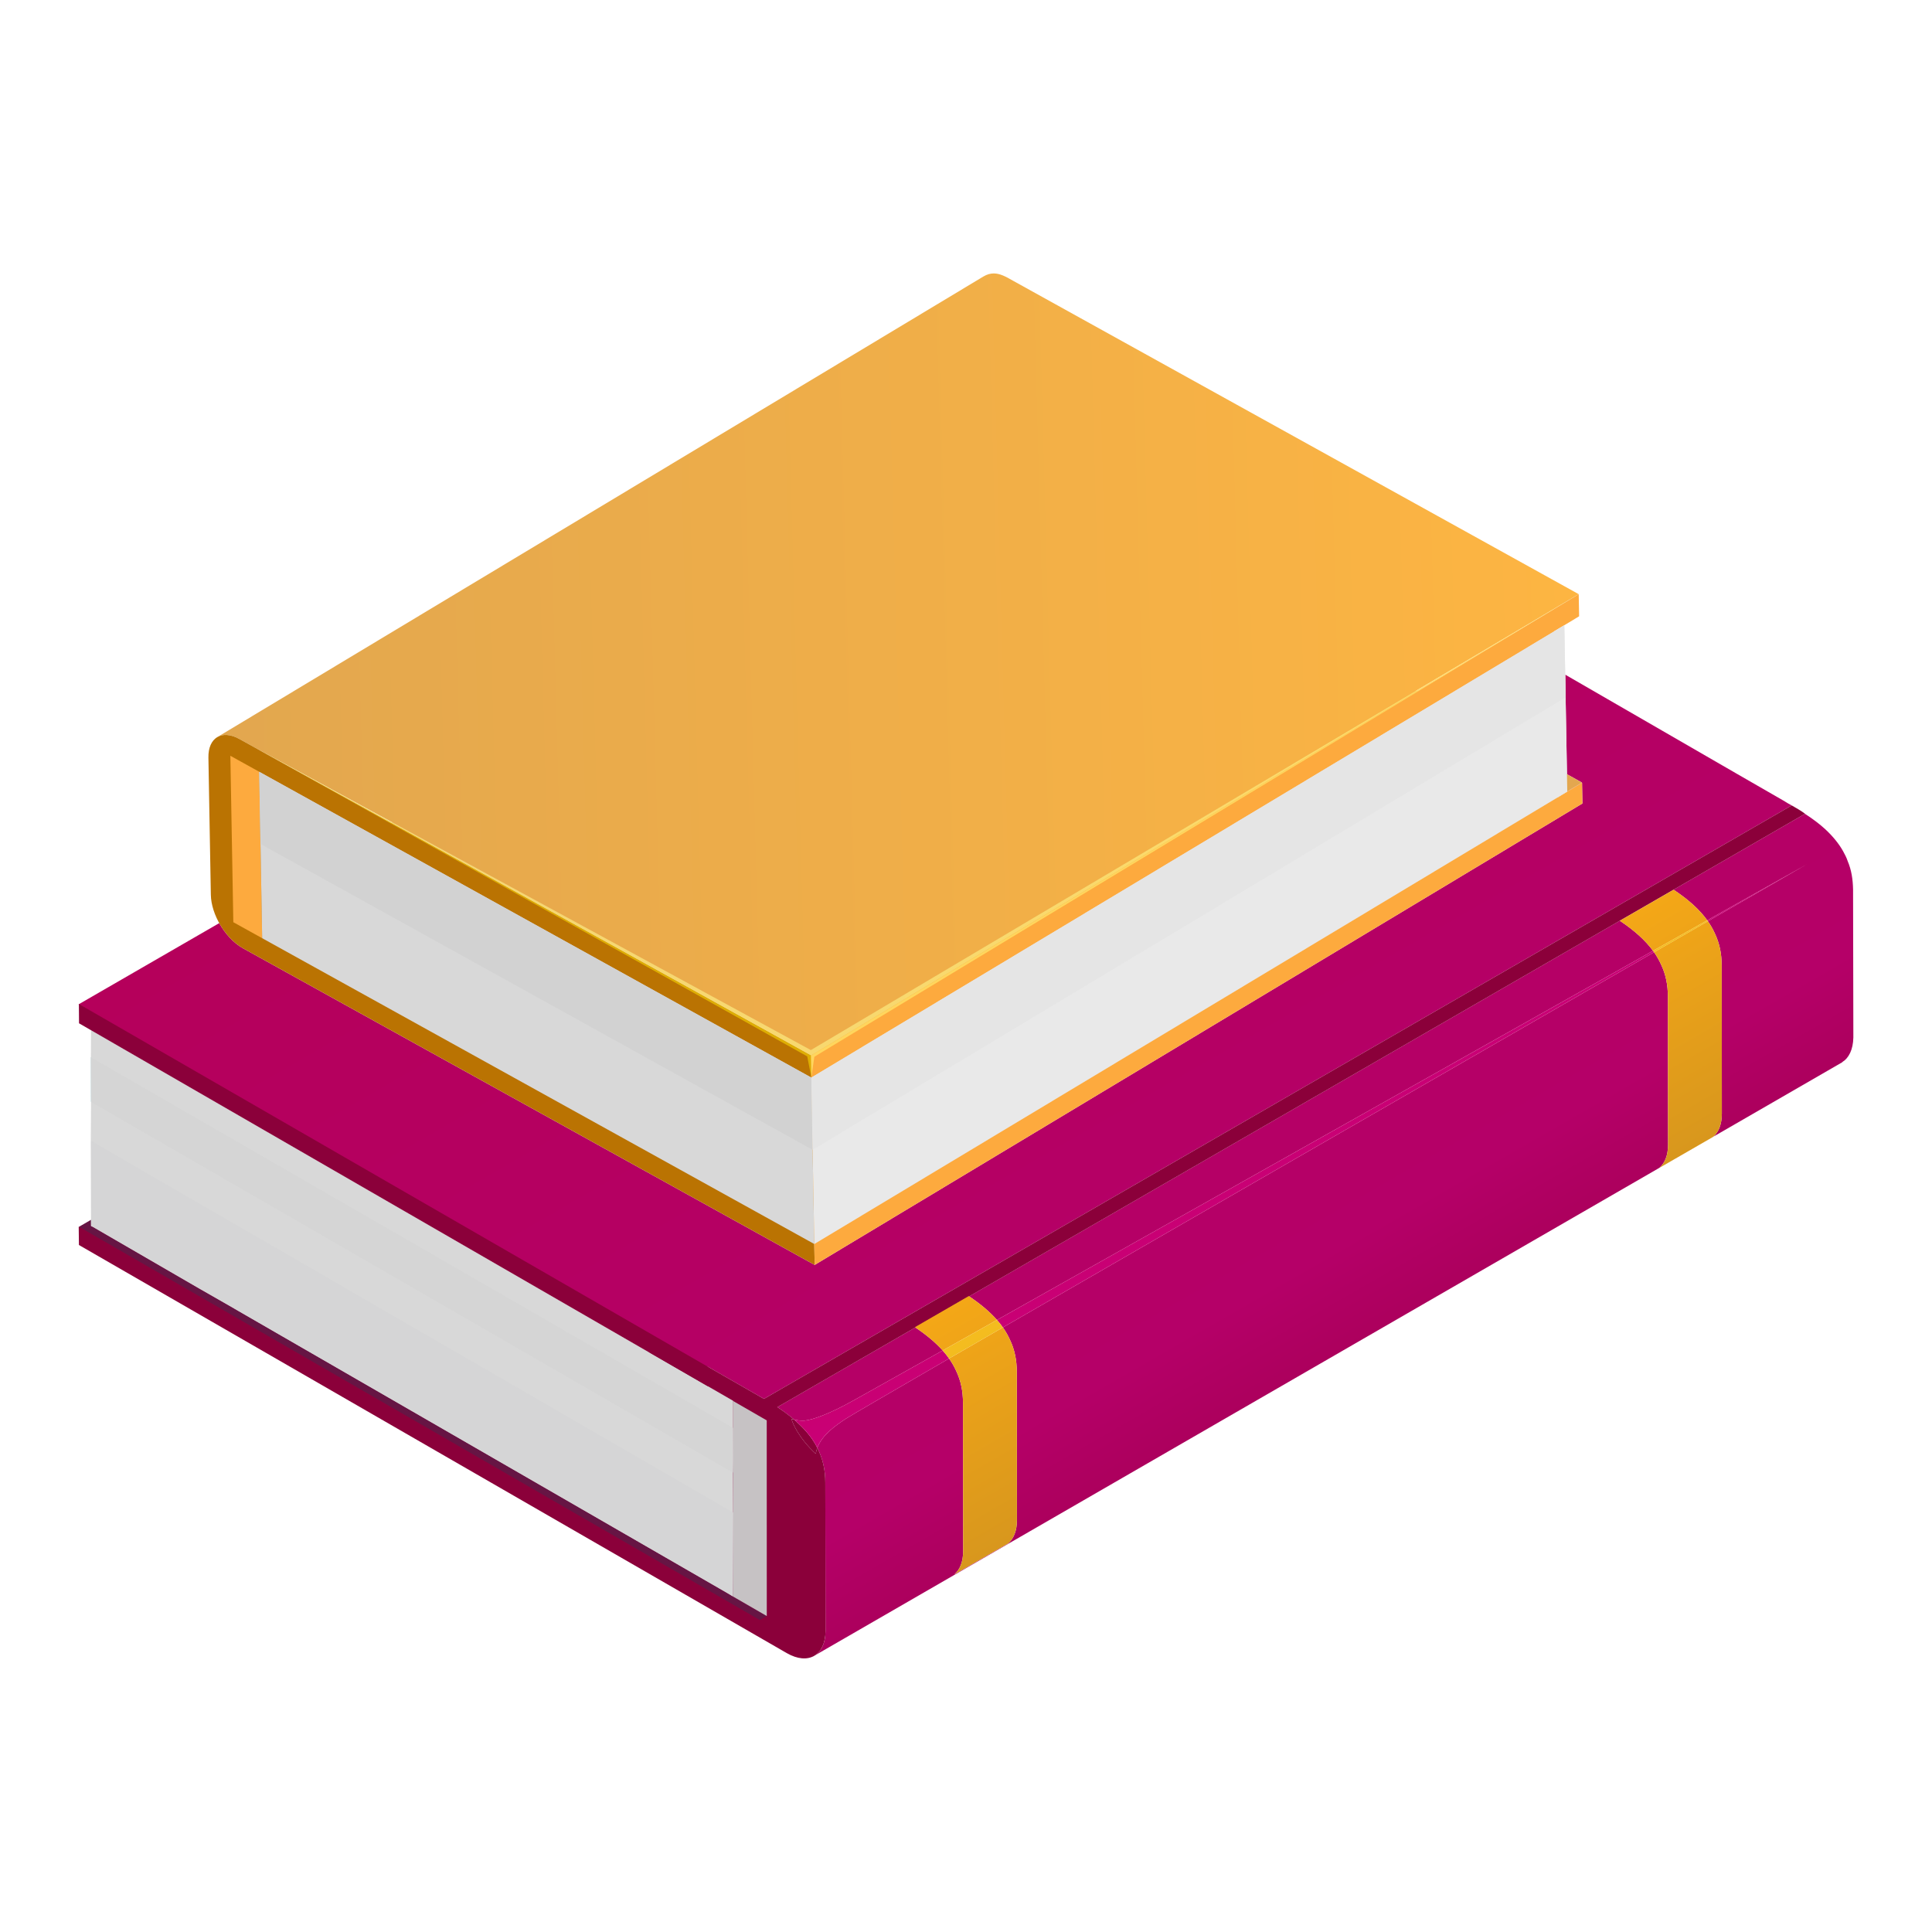 <?xml version="1.0" encoding="UTF-8" standalone="no"?>
<!DOCTYPE svg PUBLIC "-//W3C//DTD SVG 1.1//EN" "http://www.w3.org/Graphics/SVG/1.1/DTD/svg11.dtd">
<svg width="100%" height="100%" viewBox="0 0 1080 1080" version="1.1" xmlns="http://www.w3.org/2000/svg" xmlns:xlink="http://www.w3.org/1999/xlink" xml:space="preserve" xmlns:serif="http://www.serif.com/" style="fill-rule:evenodd;clip-rule:evenodd;stroke-linejoin:round;stroke-miterlimit:2;">
    <rect id="Artboard1" x="0" y="0" width="1080" height="1080" style="fill:none;"/>
    <g id="Artboard11" serif:id="Artboard1">
        <g transform="matrix(13.289,0,0,13.289,-586.908,-1918.93)">
            <g>
                <path d="M78.357,214.086L78.357,214.083C78.682,213.93 78.886,213.558 78.891,213.012L78.882,206.769C78.882,206.236 78.778,205.758 78.544,205.299C78.76,204.757 79.275,204.391 79.743,204.081C79.936,203.956 81.57,203.005 84.088,201.547C84.205,201.714 84.302,201.883 84.381,202.056C84.587,202.481 84.671,202.925 84.674,203.415L84.676,205.426L84.68,209.65C84.68,210.102 84.541,210.436 84.309,210.626L86.574,209.322C86.804,209.127 86.943,208.795 86.943,208.343L86.94,204.119L86.938,202.109C86.935,201.618 86.85,201.174 86.644,200.748C86.566,200.575 86.469,200.405 86.352,200.239C93.799,195.936 105.876,188.984 113.743,184.456C113.859,184.621 113.955,184.789 114.032,184.96C114.238,185.384 114.322,185.829 114.326,186.319L114.328,188.331L114.332,192.555C114.332,193.002 114.195,193.334 113.966,193.526L78.357,214.086ZM77.927,204.159C77.792,204.159 77.67,204.141 77.562,204.109L77.459,204.092L77.562,204.109C77.358,203.937 77.126,203.763 76.866,203.59L82.669,200.24C83.144,200.558 83.524,200.878 83.818,201.208C81.668,202.416 80.291,203.188 80.108,203.287C79.079,203.867 78.348,204.13 78.011,204.157C77.982,204.158 77.954,204.159 77.927,204.159ZM76.303,203.243C76.252,203.214 76.201,203.185 76.148,203.156L73.958,201.9L72.482,201.536L51.533,189.068L47.47,186.649L53.387,183.232C53.636,183.679 53.994,184.072 54.389,184.291L78.434,197.609L110.73,178.199L110.714,177.327L110.093,177.699L110.093,177.692L110.713,177.319L110.08,176.968L110.006,172.779L117.191,176.929L119.183,178.076L119.378,178.194L119.537,178.282C119.591,178.31 119.64,178.34 119.687,178.371C119.639,178.341 119.589,178.311 119.533,178.282L76.303,203.243ZM86.102,199.924C85.806,199.586 85.42,199.259 84.933,198.932L120.091,178.634C120.093,178.635 120.094,178.635 120.095,178.636C120.428,178.852 120.712,179.067 120.948,179.284C121.273,179.587 121.518,179.891 121.695,180.205C121.771,180.343 121.842,180.48 121.89,180.627C122.048,181 122.106,181.391 122.115,181.814L122.127,188.043C122.115,188.551 121.939,188.905 121.664,189.073L121.664,189.082L117.599,191.429L116.237,192.215C116.46,192.02 116.595,191.691 116.595,191.247L116.592,187.023L116.589,185.013C116.586,184.522 116.501,184.079 116.295,183.653C116.218,183.482 116.123,183.316 116.008,183.152C117.783,182.131 119.22,181.303 120.173,180.755C119.212,181.294 117.765,182.108 115.98,183.112C115.661,182.669 115.198,182.246 114.566,181.827L112.303,183.131C112.922,183.544 113.38,183.96 113.699,184.395C105.695,188.899 93.393,195.824 86.102,199.924Z" style="fill:url(#_Linear1);"/>
                <path d="M72.15,205.641L119.533,178.282C119.634,178.335 119.715,178.39 119.805,178.438C119.91,178.499 120.006,178.563 120.096,178.631L72.261,206.249L72.15,205.641Z" style="fill:rgb(139,0,58);fill-rule:nonzero;"/>
                <path d="M78.891,213.012C78.882,214.043 78.161,214.455 77.262,213.939L47.485,196.771L47.476,196.004L48.047,196.004L48.047,195.994L52.625,196.631L73.958,201.9L76.148,203.156C76.719,203.474 77.188,203.792 77.562,204.109L77.459,204.092C77.505,204.251 77.581,204.4 77.665,204.549C77.861,204.888 78.124,205.224 78.479,205.552C78.498,205.458 78.517,205.373 78.544,205.299C78.778,205.758 78.882,206.236 78.882,206.769L78.891,213.012Z" style="fill:rgb(139,0,58);fill-rule:nonzero;"/>
                <path d="M76.127,212.547L47.489,196.004L47.996,195.71L47.997,195.955L47.993,195.966L52.559,198.612L54.18,199.538L74.971,211.538L75.004,211.558L75.004,211.557L75.005,211.558L75.007,208.024L75.007,207.996L75.003,206.349L75.006,206.351L75.007,205.938L75.006,205.595L75.006,203.46L75.007,203.461L75.008,211.563L76.42,212.379L76.127,212.547Z" style="fill:url(#_Linear2);"/>
                <path d="M75.007,203.335L76.418,204.149L76.42,212.379L75.008,211.563L75.007,203.335Z" style="fill:rgb(198,194,196);fill-rule:nonzero;"/>
                <path d="M75.004,211.558L75,211.52L75.007,207.996L75.003,206.347L75.006,205.936L75.006,203.337L75.008,203.327L48.718,188.143L48.06,187.768L48.03,187.755L47.987,187.731L47.994,187.777L47.988,188.867L47.995,190.743L47.984,192.38L47.99,192.388L47.997,195.955L47.993,195.966L52.559,198.612L54.18,199.538L74.756,211.41L75.004,211.558Z" style="fill:rgb(216,216,216);fill-rule:nonzero;"/>
                <path d="M75.005,211.558L75.004,211.557L75,211.52L75.007,208.024L75.005,211.558ZM74.971,211.538L54.18,199.538L74.756,211.41L74.971,211.538Z" style="fill:url(#_Linear3);"/>
                <path d="M75.004,211.557L74.971,211.538L74.756,211.41L54.18,199.538L53.933,199.389L52.307,198.455L47.997,195.955L47.99,192.388L75.007,208.024L75,211.52L75.004,211.557Z" style="fill:rgb(213,213,214);fill-rule:nonzero;"/>
                <path d="M47.995,190.746L47.986,190.743L47.98,188.867L47.988,188.87L47.995,190.743L47.995,190.746Z" style="fill:rgb(154,213,222);fill-rule:nonzero;"/>
                <path d="M75.006,206.351L75.003,206.349L75.003,206.347L75.006,205.936L75.006,205.595L75.007,205.938L75.006,206.351Z" style="fill:url(#_Linear4);"/>
                <path d="M75.003,206.349L48.051,190.787L47.999,190.747L47.995,190.746L47.995,190.743L47.988,188.87L47.991,188.871L48.056,188.913L75.002,204.463L75.006,205.595L75.006,205.936L75.003,206.347L75.003,206.349Z" style="fill:rgb(213,213,213);fill-rule:nonzero;"/>
                <path d="M47.483,186.634L73.955,201.901L73.958,202.725L47.489,187.445L47.483,186.634Z" style="fill:rgb(139,0,58);fill-rule:nonzero;"/>
                <path d="M84.309,210.626C84.541,210.436 84.68,210.102 84.68,209.65L84.676,205.426L84.674,203.415C84.671,202.925 84.587,202.481 84.381,202.056C84.302,201.883 84.205,201.714 84.088,201.547C84.78,201.147 85.538,200.709 86.352,200.239C86.469,200.405 86.566,200.575 86.644,200.748C86.85,201.174 86.935,201.618 86.938,202.109L86.94,204.119L86.943,208.343C86.943,208.795 86.804,209.127 86.574,209.322L84.309,210.626ZM83.818,201.208C83.524,200.878 83.144,200.558 82.669,200.24C82.663,200.236 82.657,200.232 82.651,200.228L84.915,198.92C84.921,198.924 84.927,198.928 84.933,198.932C85.42,199.259 85.806,199.586 86.102,199.924C85.272,200.391 84.505,200.822 83.818,201.208Z" style="fill:url(#_Linear5);"/>
                <path d="M113.96,193.531C113.962,193.529 113.964,193.528 113.966,193.526C114.195,193.334 114.332,193.002 114.332,192.555L114.328,188.331L114.326,186.319C114.322,185.829 114.238,185.384 114.032,184.96C113.955,184.789 113.859,184.621 113.743,184.456C114.545,183.994 115.303,183.558 116.008,183.152C116.123,183.316 116.218,183.482 116.295,183.653C116.501,184.079 116.586,184.522 116.589,185.013L116.592,187.023L116.595,191.247C116.595,191.691 116.46,192.02 116.237,192.215C116.233,192.218 116.229,192.222 116.225,192.225L113.96,193.531ZM113.699,184.395C113.38,183.96 112.922,183.544 112.303,183.131L114.566,181.827C115.198,182.246 115.661,182.669 115.98,183.112C115.27,183.511 114.506,183.941 113.699,184.395Z" style="fill:url(#_Linear6);"/>
                <path d="M78.544,205.299C78.517,205.373 78.498,205.458 78.479,205.552C78.124,205.224 77.861,204.888 77.665,204.549C77.581,204.4 77.505,204.251 77.459,204.092L77.562,204.109C78.011,204.495 78.339,204.888 78.544,205.299Z" style="fill:rgb(139,0,58);fill-rule:nonzero;"/>
                <path d="M78.544,205.299C78.339,204.888 78.011,204.495 77.562,204.109C77.67,204.141 77.792,204.159 77.927,204.159C77.954,204.159 77.982,204.158 78.011,204.157C78.348,204.13 79.079,203.867 80.108,203.287C80.291,203.188 81.668,202.416 83.818,201.208C83.918,201.32 84.008,201.433 84.088,201.547C81.57,203.005 79.936,203.956 79.743,204.081C79.275,204.391 78.76,204.757 78.544,205.299Z" style="fill:url(#_Linear7);"/>
                <path d="M86.352,200.239C86.277,200.133 86.194,200.028 86.102,199.924C93.393,195.824 105.695,188.899 113.699,184.395C113.714,184.415 113.729,184.436 113.743,184.456C105.876,188.984 93.799,195.936 86.352,200.239ZM116.008,183.152C115.999,183.139 115.99,183.125 115.98,183.112C117.765,182.108 119.212,181.294 120.173,180.755C119.22,181.303 117.783,182.131 116.008,183.152Z" style="fill:url(#_Linear8);"/>
                <path d="M84.088,201.547C84.008,201.433 83.918,201.32 83.818,201.208C84.505,200.822 85.272,200.391 86.102,199.924C86.194,200.028 86.277,200.133 86.352,200.239C85.538,200.709 84.78,201.147 84.088,201.547Z" style="fill:url(#_Linear9);"/>
                <path d="M113.743,184.456C113.729,184.436 113.714,184.415 113.699,184.395C114.506,183.941 115.27,183.511 115.98,183.112C115.99,183.125 115.999,183.139 116.008,183.152C115.303,183.558 114.545,183.994 113.743,184.456Z" style="fill:url(#_Linear10);"/>
                <path d="M86.913,164.13C86.466,163.874 86.115,163.691 85.667,163.96L55.369,182.176L55.41,184.448L78.419,196.73L110.713,177.319L86.913,164.13Z" style="fill:rgb(227,167,79);fill-rule:nonzero;"/>
                <path d="M78.274,188.571L54.871,175.839L54.233,175.485C54.026,175.37 53.83,175.315 53.657,175.315C53.5,175.315 53.361,175.36 53.248,175.445L53.245,175.443L85.527,156.034C85.683,155.94 85.827,155.902 85.968,155.902C86.231,155.902 86.481,156.038 86.771,156.205L110.573,169.393L110.352,169.525L78.274,188.571Z" style="fill:url(#_Linear11);"/>
                <path d="M78.434,197.609L54.389,184.291C53.655,183.884 53.048,182.875 53.034,182.037L52.932,176.267C52.917,175.429 53.5,175.078 54.233,175.485L78.278,188.803L78.434,197.609Z" style="fill:rgb(186,115,2);fill-rule:nonzero;"/>
                <path d="M109.547,170.954L109.671,177.952L110.714,177.327L110.73,178.199L78.434,197.609L78.278,188.803L110.574,169.394L110.591,170.325L109.547,170.954Z" style="fill:rgb(253,170,62);fill-rule:nonzero;"/>
                <path d="M55.193,183.865L53.98,183.193L53.855,176.192L55.068,176.864L55.193,183.865Z" style="fill:rgb(253,170,62);fill-rule:nonzero;"/>
                <path d="M78.294,189.729L55.068,176.864L55.193,183.865L78.419,196.73L78.294,189.729Z" style="fill:rgb(216,216,216);fill-rule:nonzero;"/>
                <path d="M109.969,170.702L110.093,177.7L78.419,196.73L78.294,189.729L109.969,170.702Z" style="fill:rgb(233,233,233);fill-rule:nonzero;"/>
                <path d="M55.122,179.901L55.067,176.866L55.122,179.901Z" style="fill:rgb(245,164,60);fill-rule:nonzero;"/>
                <path d="M78.348,192.767L55.122,179.901L55.068,176.866L78.294,189.729L78.348,192.767Z" style="fill:rgb(210,210,210);fill-rule:nonzero;"/>
                <path d="M78.348,192.767L78.294,189.729L78.348,192.767Z" style="fill:rgb(212,212,212);fill-rule:nonzero;"/>
                <path d="M78.348,192.767L78.294,189.729L109.969,170.702L110.022,173.737L78.348,192.767Z" style="fill:rgb(229,229,229);fill-rule:nonzero;"/>
                <path d="M107.423,171.287L107.422,171.287L110.352,169.525L110.574,169.394L107.423,171.287Z" style="fill:rgb(207,237,241);fill-rule:nonzero;"/>
                <path d="M103.78,173.477L103.779,173.476L107.422,171.287L107.423,171.287L103.78,173.477Z" style="fill:url(#_Linear12);"/>
                <path d="M78.278,188.803L103.779,173.476L103.78,173.477L78.278,188.803Z" style="fill:rgb(242,213,119);fill-rule:nonzero;"/>
                <path d="M78.278,188.803L54.871,175.839L78.274,188.571L110.352,169.525L107.422,171.287L103.779,173.476L78.278,188.803Z" style="fill:url(#_Linear13);"/>
                <path d="M78.294,189.728L78.122,188.837L54.849,175.826L54.871,175.839L78.278,188.803L78.294,189.728Z" style="fill:rgb(222,174,3);fill-rule:nonzero;"/>
                <path d="M78.294,189.729L78.294,189.728L78.278,188.803L103.78,173.477L107.423,171.287L110.574,169.394L78.42,188.853L78.294,189.729Z" style="fill:rgb(255,214,93);fill-rule:nonzero;"/>
            </g>
        </g>
    </g>
    <defs>
        <linearGradient id="_Linear1" x1="0" y1="0" x2="1" y2="0" gradientUnits="userSpaceOnUse" gradientTransform="matrix(-19.606,-33.958,33.958,-19.606,96.303,203.727)"><stop offset="0" style="stop-color:rgb(172,0,93);stop-opacity:1"/><stop offset="0.1" style="stop-color:rgb(181,0,104);stop-opacity:1"/><stop offset="1" style="stop-color:rgb(181,0,91);stop-opacity:1"/></linearGradient>
        <linearGradient id="_Linear2" x1="0" y1="0" x2="1" y2="0" gradientUnits="userSpaceOnUse" gradientTransform="matrix(-15.739,27.26,27.26,15.739,70.898,215.567)"><stop offset="0" style="stop-color:rgb(102,21,68);stop-opacity:1"/><stop offset="1" style="stop-color:rgb(128,17,80);stop-opacity:1"/></linearGradient>
        <linearGradient id="_Linear3" x1="0" y1="0" x2="1" y2="0" gradientUnits="userSpaceOnUse" gradientTransform="matrix(-15.739,27.26,27.26,15.739,70.898,215.567)"><stop offset="0" style="stop-color:rgb(101,22,67);stop-opacity:1"/><stop offset="1" style="stop-color:rgb(127,17,79);stop-opacity:1"/></linearGradient>
        <linearGradient id="_Linear4" x1="0" y1="0" x2="1" y2="0" gradientUnits="userSpaceOnUse" gradientTransform="matrix(-15.739,27.26,27.26,15.739,70.898,215.567)"><stop offset="0" style="stop-color:rgb(100,22,67);stop-opacity:1"/><stop offset="1" style="stop-color:rgb(127,17,79);stop-opacity:1"/></linearGradient>
        <linearGradient id="_Linear5" x1="0" y1="0" x2="1" y2="0" gradientUnits="userSpaceOnUse" gradientTransform="matrix(-4.919,-8.52,8.52,-4.919,87.332,208.885)"><stop offset="0" style="stop-color:rgb(216,151,29);stop-opacity:1"/><stop offset="1" style="stop-color:rgb(244,167,23);stop-opacity:1"/></linearGradient>
        <linearGradient id="_Linear6" x1="0" y1="0" x2="1" y2="0" gradientUnits="userSpaceOnUse" gradientTransform="matrix(-4.918,-8.519,8.519,-4.918,116.981,191.788)"><stop offset="0" style="stop-color:rgb(216,151,29);stop-opacity:1"/><stop offset="1" style="stop-color:rgb(244,167,23);stop-opacity:1"/></linearGradient>
        <linearGradient id="_Linear7" x1="0" y1="0" x2="1" y2="0" gradientUnits="userSpaceOnUse" gradientTransform="matrix(-19.606,-33.958,33.958,-19.606,96.303,203.727)"><stop offset="0" style="stop-color:rgb(194,0,117);stop-opacity:1"/><stop offset="0.1" style="stop-color:rgb(201,0,131);stop-opacity:1"/><stop offset="0.3" style="stop-color:rgb(201,0,104);stop-opacity:1"/><stop offset="1" style="stop-color:rgb(201,0,114);stop-opacity:1"/></linearGradient>
        <linearGradient id="_Linear8" x1="0" y1="0" x2="1" y2="0" gradientUnits="userSpaceOnUse" gradientTransform="matrix(-19.606,-33.958,33.958,-19.606,96.303,203.727)"><stop offset="0" style="stop-color:rgb(194,0,117);stop-opacity:1"/><stop offset="0.1" style="stop-color:rgb(201,0,131);stop-opacity:1"/><stop offset="0.3" style="stop-color:rgb(201,0,104);stop-opacity:1"/><stop offset="1" style="stop-color:rgb(201,0,114);stop-opacity:1"/></linearGradient>
        <linearGradient id="_Linear9" x1="0" y1="0" x2="1" y2="0" gradientUnits="userSpaceOnUse" gradientTransform="matrix(-4.919,-8.52,8.52,-4.919,87.332,208.885)"><stop offset="0" style="stop-color:rgb(227,179,38);stop-opacity:1"/><stop offset="1" style="stop-color:rgb(247,190,30);stop-opacity:1"/></linearGradient>
        <linearGradient id="_Linear10" x1="0" y1="0" x2="1" y2="0" gradientUnits="userSpaceOnUse" gradientTransform="matrix(-4.918,-8.519,8.519,-4.918,116.981,191.788)"><stop offset="0" style="stop-color:rgb(227,179,38);stop-opacity:1"/><stop offset="1" style="stop-color:rgb(247,190,30);stop-opacity:1"/></linearGradient>
        <linearGradient id="_Linear11" x1="0" y1="0" x2="1" y2="0" gradientUnits="userSpaceOnUse" gradientTransform="matrix(57.418,-1.016,1.016,57.418,53.199,172.865)"><stop offset="0" style="stop-color:rgb(226,167,79);stop-opacity:1"/><stop offset="1" style="stop-color:rgb(253,181,66);stop-opacity:1"/></linearGradient>
        <linearGradient id="_Linear12" x1="0" y1="0" x2="1" y2="0" gradientUnits="userSpaceOnUse" gradientTransform="matrix(-19.606,-33.958,33.958,-19.606,96.303,203.727)"><stop offset="0" style="stop-color:rgb(215,0,140);stop-opacity:1"/><stop offset="0.1" style="stop-color:rgb(220,0,157);stop-opacity:1"/><stop offset="0.3" style="stop-color:rgb(220,0,125);stop-opacity:1"/><stop offset="1" style="stop-color:rgb(220,0,137);stop-opacity:1"/></linearGradient>
        <linearGradient id="_Linear13" x1="0" y1="0" x2="1" y2="0" gradientUnits="userSpaceOnUse" gradientTransform="matrix(57.418,-1.016,1.016,57.418,53.199,172.865)"><stop offset="0" style="stop-color:rgb(242,213,119);stop-opacity:1"/><stop offset="1" style="stop-color:rgb(255,220,101);stop-opacity:1"/></linearGradient>
    </defs>
</svg>
